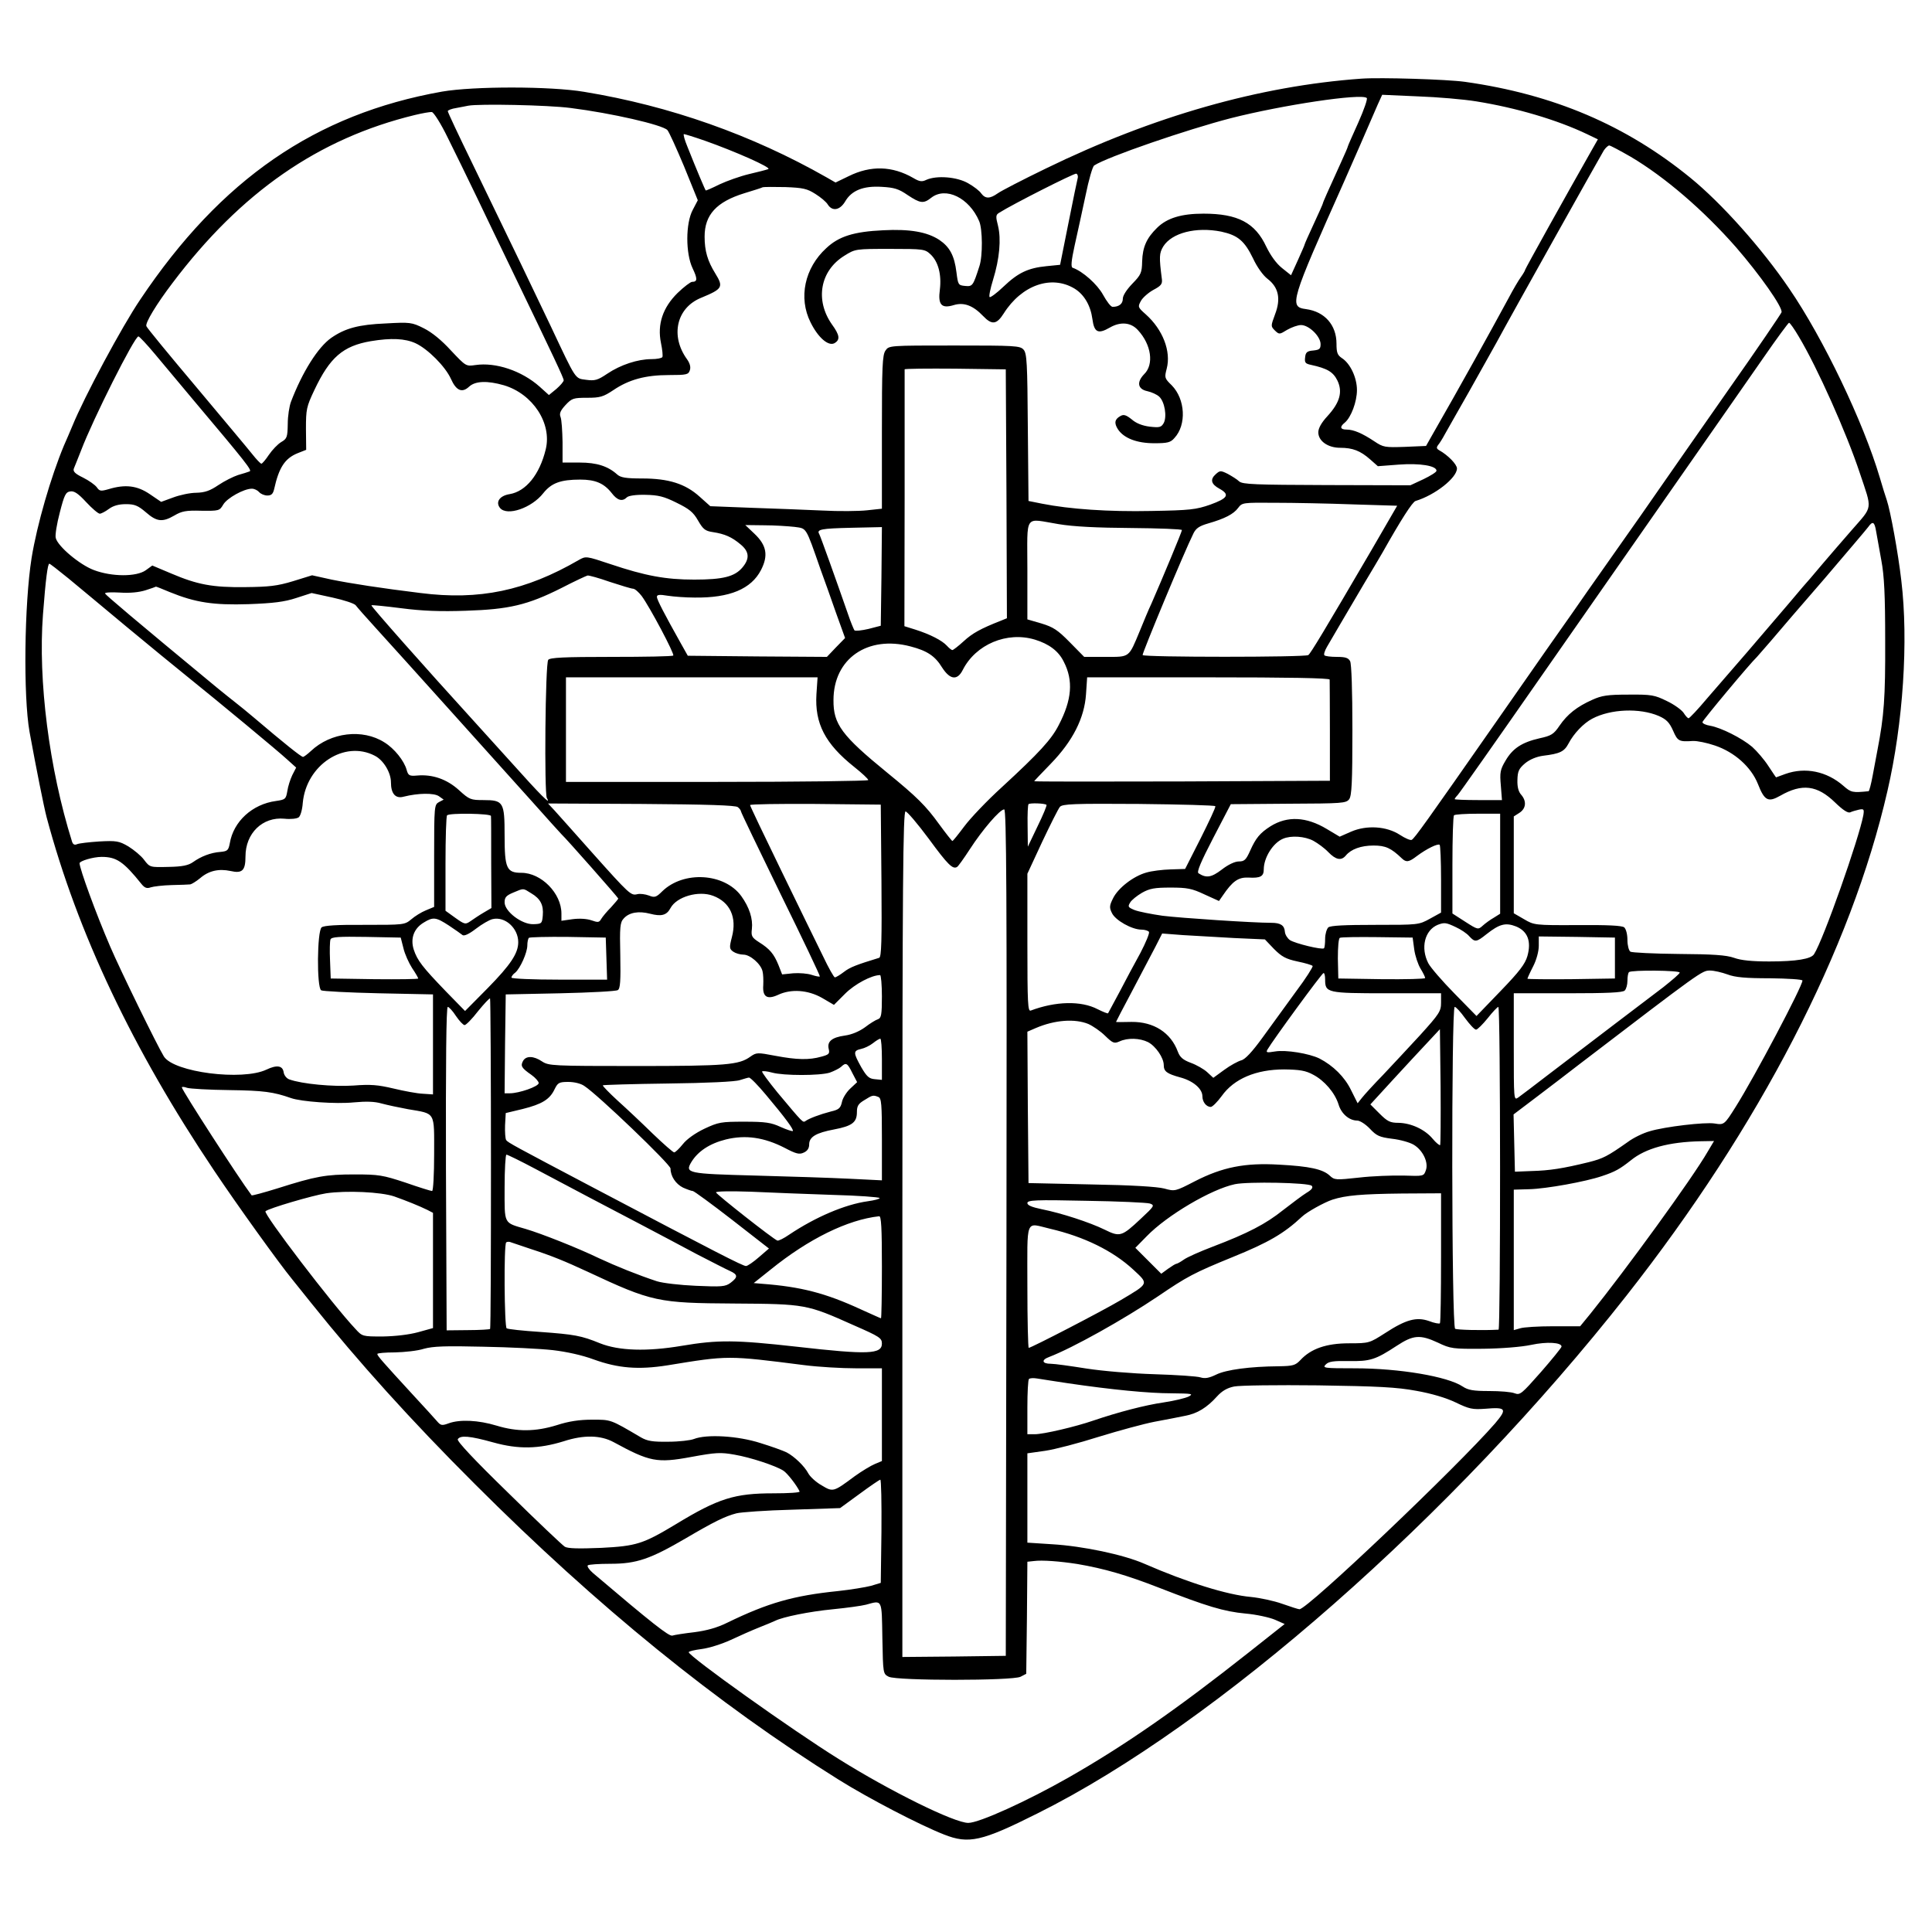 <?xml version="1.0" standalone="no"?>
<!DOCTYPE svg PUBLIC "-//W3C//DTD SVG 20010904//EN"
 "http://www.w3.org/TR/2001/REC-SVG-20010904/DTD/svg10.dtd">
<svg version="1.0" xmlns="http://www.w3.org/2000/svg"
 width="850pt" height="850pt" viewBox="0 0 850 850"
 preserveAspectRatio="xMidYMid meet">
<g transform="translate(0,850) scale(0.1,-0.1)"
fill="#000000" stroke="none">
<path d="M5990 8154 c-448 -32 -916 -165 -1390 -396 -101 -49 -196 -98 -211
-109 -34 -24 -54 -24 -72 0 -7 11 -33 31 -58 45 -49 28 -137 35 -183 15 -20
-10 -31 -8 -58 8 -92 53 -187 56 -284 8 l-58 -28 -40 23 c-327 186 -688 314
-1066 376 -148 25 -486 25 -625 1 -557 -99 -973 -385 -1328 -915 -80 -118
-246 -427 -299 -557 -9 -22 -26 -61 -37 -86 -57 -137 -118 -346 -142 -494 -32
-201 -37 -607 -9 -765 30 -164 63 -329 75 -375 136 -509 378 -1020 737 -1555
101 -151 285 -407 344 -479 7 -9 45 -56 85 -106 205 -256 439 -516 719 -795
538 -538 1064 -965 1600 -1300 131 -82 356 -199 463 -241 109 -43 165 -31 412
93 787 392 1828 1308 2591 2278 585 744 988 1522 1148 2220 69 298 93 661 61
926 -14 122 -48 307 -64 354 -5 14 -19 59 -31 100 -72 243 -248 611 -398 830
-120 177 -298 376 -434 487 -284 232 -603 368 -993 423 -79 11 -371 20 -455
14z m-14 -193 c-25 -55 -46 -103 -46 -105 0 -3 -13 -33 -29 -68 -58 -127 -81
-179 -81 -183 0 -2 -18 -43 -40 -90 -22 -47 -40 -88 -40 -90 0 -3 -14 -34 -30
-70 l-30 -66 -40 32 c-25 20 -50 55 -69 94 -49 105 -125 145 -276 145 -97 0
-160 -19 -204 -62 -46 -45 -64 -84 -66 -148 -1 -50 -5 -59 -43 -98 -25 -26
-42 -52 -42 -66 0 -23 -17 -36 -45 -36 -8 0 -26 24 -42 53 -25 46 -90 104
-134 119 -8 3 -6 30 9 98 12 52 33 151 48 220 14 69 31 128 38 132 58 38 408
158 601 208 228 58 573 110 598 89 5 -3 -12 -52 -37 -108z m519 93 c175 -28
355 -81 487 -144 l48 -23 -29 -51 c-112 -197 -291 -519 -291 -523 0 -3 -8 -17
-18 -31 -11 -15 -35 -56 -54 -92 -84 -155 -210 -383 -342 -613 l-22 -39 -93
-4 c-88 -3 -95 -2 -134 24 -54 36 -92 52 -122 52 -29 0 -32 12 -8 31 27 23 53
91 53 143 0 54 -29 117 -67 141 -19 13 -23 24 -23 63 0 82 -52 141 -134 152
-76 10 -69 31 167 560 21 47 116 264 148 339 l20 44 157 -7 c86 -3 202 -13
257 -22z m-3985 -29 c182 -23 403 -74 426 -97 7 -7 40 -80 74 -161 l60 -148
-22 -42 c-32 -59 -32 -192 -1 -257 22 -46 22 -60 -2 -60 -7 0 -36 -22 -64 -49
-65 -64 -90 -138 -73 -220 6 -29 9 -58 6 -62 -3 -5 -24 -9 -48 -9 -60 0 -136
-25 -194 -64 -43 -29 -55 -32 -93 -27 -50 7 -42 -6 -156 236 -67 141 -173 362
-344 714 -60 123 -109 227 -109 232 0 4 17 11 38 14 20 4 44 8 52 10 46 9 351
3 450 -10z m-540 -131 c30 -60 87 -177 127 -260 39 -82 107 -223 151 -314 189
-392 232 -483 232 -493 0 -6 -15 -23 -32 -38 l-33 -27 -41 37 c-79 70 -193
108 -282 95 -42 -6 -42 -6 -108 64 -42 46 -84 80 -120 98 -52 26 -60 27 -167
21 -119 -5 -178 -21 -239 -63 -59 -41 -128 -151 -178 -282 -7 -19 -14 -62 -14
-97 -1 -58 -3 -65 -29 -80 -15 -9 -39 -34 -54 -56 -14 -21 -29 -39 -33 -39 -4
0 -22 19 -41 43 -18 23 -130 156 -247 296 -118 140 -216 259 -218 266 -6 14
45 98 115 190 301 399 642 636 1066 739 33 8 67 14 75 13 8 -1 40 -51 70 -113z
m1131 -13 c133 -47 296 -119 279 -125 -8 -3 -46 -13 -85 -22 -38 -9 -97 -30
-129 -45 -32 -16 -60 -28 -61 -27 -3 3 -42 95 -80 191 -13 31 -20 57 -16 57 4
0 46 -13 92 -29z m4074 -71 c150 -89 319 -234 463 -398 104 -120 206 -264 200
-286 -2 -6 -106 -160 -233 -340 -126 -181 -264 -377 -305 -437 -41 -60 -120
-172 -175 -250 -55 -78 -118 -168 -140 -199 -22 -32 -54 -78 -71 -102 -17 -23
-163 -232 -324 -463 -321 -460 -365 -521 -379 -530 -6 -3 -29 7 -52 22 -58 38
-146 44 -215 14 l-50 -22 -57 34 c-90 54 -173 58 -247 12 -47 -30 -65 -52 -90
-108 -18 -40 -25 -47 -50 -47 -17 0 -47 -14 -75 -36 -46 -35 -68 -38 -102 -16
-9 5 10 50 65 156 l77 148 253 2 c239 1 254 2 268 20 11 16 14 74 14 304 0
176 -4 291 -10 303 -8 15 -21 19 -59 19 -26 0 -51 3 -54 7 -4 3 1 20 11 37 10
17 37 63 59 101 23 39 69 117 103 175 35 58 72 121 83 140 80 142 131 222 145
226 86 26 182 102 182 143 0 18 -40 59 -78 80 -12 7 -13 12 -5 23 6 7 20 29
30 48 11 19 58 103 105 185 47 83 101 181 122 218 70 130 458 822 472 845 8
12 19 22 24 22 5 0 48 -23 95 -50z m-2433 -91 c-2 -8 -21 -97 -41 -199 l-37
-185 -60 -6 c-81 -8 -125 -29 -189 -90 -30 -29 -58 -49 -61 -46 -4 3 3 37 15
76 29 94 36 179 22 237 -11 42 -10 49 5 58 60 38 331 175 339 172 6 -2 8 -10
7 -17z m-1155 -72 c24 -15 49 -36 55 -47 20 -31 53 -25 76 13 28 49 80 70 161
65 55 -3 75 -9 114 -36 56 -37 70 -39 104 -12 64 50 167 0 211 -103 15 -35 16
-153 1 -198 -28 -87 -30 -90 -63 -87 -30 3 -31 5 -38 60 -9 74 -30 112 -76
143 -54 35 -130 48 -246 42 -130 -6 -196 -27 -251 -79 -95 -87 -123 -218 -69
-326 33 -67 78 -106 105 -92 26 15 24 35 -11 83 -75 107 -52 236 55 302 48 30
49 30 201 30 148 0 153 -1 178 -24 34 -32 49 -89 41 -155 -9 -67 7 -85 62 -68
44 13 84 -2 128 -48 39 -41 60 -38 91 11 79 125 210 171 312 109 42 -26 70
-74 78 -133 8 -60 25 -68 77 -38 47 27 93 23 124 -12 58 -63 71 -150 27 -193
-34 -35 -29 -66 14 -75 18 -4 41 -14 52 -24 24 -22 35 -87 20 -116 -11 -19
-18 -21 -62 -16 -32 4 -60 15 -79 32 -24 19 -35 23 -49 15 -26 -14 -29 -31
-12 -58 26 -40 84 -62 160 -62 58 0 72 3 89 23 54 58 48 171 -12 232 -32 31
-32 34 -22 73 20 76 -17 172 -92 239 -35 31 -36 33 -21 60 8 14 33 36 55 48
32 17 39 25 37 45 -13 101 -12 116 6 146 38 60 144 87 255 65 73 -16 102 -40
140 -118 17 -37 44 -75 64 -90 48 -37 59 -87 33 -155 -19 -52 -20 -53 -1 -72
19 -18 20 -18 54 3 19 11 47 21 61 21 35 0 86 -50 86 -84 0 -21 -5 -25 -32
-28 -27 -2 -34 -8 -36 -30 -3 -23 1 -28 25 -33 73 -16 98 -31 117 -69 24 -50
11 -97 -44 -157 -26 -28 -40 -53 -40 -71 0 -38 42 -68 96 -68 55 0 89 -13 132
-51 l34 -30 92 7 c93 7 166 -5 166 -27 0 -6 -26 -22 -57 -37 l-58 -27 -368 1
c-314 1 -370 3 -385 16 -9 9 -32 23 -50 33 -32 16 -35 15 -53 -1 -26 -23 -21
-44 16 -64 47 -26 37 -42 -40 -70 -63 -22 -89 -25 -260 -28 -187 -4 -359 8
-480 32 l-60 12 -3 324 c-2 284 -4 326 -19 342 -15 17 -39 18 -304 18 -286 0
-288 0 -303 -22 -14 -19 -16 -71 -16 -359 l0 -337 -65 -7 c-36 -4 -125 -5
-198 -1 -72 3 -213 9 -312 12 l-180 7 -47 42 c-63 57 -137 80 -253 80 -71 0
-94 4 -109 17 -41 37 -90 53 -166 53 l-75 0 0 90 c-1 50 -4 99 -9 111 -6 15 0
28 22 52 28 30 35 32 95 32 57 0 71 4 116 34 68 46 141 66 244 66 78 0 86 2
92 21 5 14 0 31 -12 48 -75 103 -47 227 62 271 94 39 99 47 62 107 -34 55 -47
99 -47 162 0 96 52 153 175 191 39 12 75 23 80 26 6 2 51 2 100 1 78 -3 96 -7
132 -30z m4327 -628 c82 -137 210 -424 268 -599 56 -167 59 -144 -35 -252 -45
-51 -102 -118 -127 -147 -25 -30 -50 -59 -55 -65 -6 -6 -49 -56 -95 -111 -47
-55 -130 -152 -184 -215 -55 -63 -133 -154 -175 -202 -41 -49 -78 -88 -82 -88
-4 0 -14 11 -22 24 -9 13 -42 37 -74 52 -53 26 -67 29 -168 28 -93 0 -118 -4
-160 -23 -67 -30 -109 -63 -144 -114 -25 -37 -36 -44 -87 -55 -79 -18 -119
-45 -150 -98 -24 -40 -26 -53 -21 -110 l5 -64 -104 0 c-57 0 -104 2 -104 4 0
3 6 11 13 18 7 7 173 243 368 523 196 281 472 677 614 880 142 204 306 438
364 522 58 84 109 153 112 153 4 0 23 -27 43 -61z m-7233 -76 c36 -43 112
-134 169 -202 236 -280 260 -311 248 -315 -7 -3 -30 -10 -51 -16 -21 -7 -59
-26 -86 -44 -37 -25 -59 -33 -98 -34 -27 0 -73 -10 -102 -21 l-52 -19 -50 34
c-56 38 -108 44 -181 22 -35 -10 -40 -9 -52 8 -8 11 -35 30 -61 43 -35 17 -45
27 -40 40 4 9 18 45 32 80 52 137 235 501 252 501 4 0 37 -35 72 -77z m1147
47 c54 -25 131 -102 156 -157 23 -52 49 -63 80 -34 27 25 80 27 153 6 127 -38
212 -167 184 -282 -27 -111 -87 -185 -159 -197 -44 -7 -63 -35 -42 -61 31 -37
139 0 190 65 36 45 76 60 163 60 66 0 104 -16 138 -59 25 -33 47 -39 67 -19 7
7 39 12 81 11 57 -1 82 -7 138 -35 55 -27 73 -41 94 -78 22 -38 31 -46 65 -51
53 -8 84 -22 122 -54 39 -32 41 -63 8 -102 -34 -40 -85 -53 -212 -53 -126 0
-216 17 -368 68 -108 36 -108 36 -140 18 -233 -135 -437 -178 -696 -145 -172
21 -307 42 -391 59 l-86 19 -84 -26 c-69 -21 -106 -25 -209 -26 -145 -2 -212
11 -327 60 l-83 35 -29 -21 c-41 -29 -149 -29 -228 1 -62 23 -160 105 -168
142 -3 12 5 62 18 111 20 78 26 90 46 93 17 3 35 -9 70 -47 26 -28 53 -51 60
-51 6 0 24 9 40 21 19 14 43 21 75 21 38 0 53 -6 88 -36 48 -42 73 -44 125
-14 32 19 51 23 118 21 79 -1 81 0 97 27 17 29 91 70 126 70 11 0 25 -7 32
-15 7 -8 23 -15 36 -15 18 0 25 7 30 28 21 95 47 135 103 158 l38 15 -1 92 c0
86 2 97 37 171 68 144 126 194 248 215 90 15 151 12 197 -9z m2600 -663 l2
-547 -27 -11 c-89 -35 -125 -55 -163 -90 -23 -21 -46 -39 -50 -39 -4 0 -15 9
-24 19 -21 23 -73 50 -139 71 l-48 15 1 563 c0 309 0 564 0 567 0 3 100 4 223
3 l222 -3 3 -548z m1523 -46 l196 -6 -113 -195 c-210 -359 -268 -455 -278
-462 -14 -10 -724 -10 -729 0 -3 6 183 454 224 536 11 22 26 32 64 43 73 21
112 41 132 68 18 24 20 24 163 23 80 0 233 -3 341 -7z m-1293 -87 c65 -11 170
-16 319 -17 123 -1 223 -5 223 -9 0 -7 -85 -211 -134 -323 -13 -27 -35 -81
-51 -120 -50 -120 -43 -115 -151 -115 l-94 0 -63 64 c-54 55 -73 67 -125 83
l-62 18 0 218 c0 252 -17 226 138 201z m3596 -31 c4 -21 14 -78 23 -128 13
-69 17 -153 17 -355 1 -250 -5 -330 -34 -480 -5 -25 -14 -75 -21 -112 -7 -38
-15 -68 -18 -69 -70 -7 -77 -6 -110 23 -74 65 -169 84 -256 53 -22 -8 -41 -15
-41 -15 -1 0 -16 23 -34 50 -18 28 -50 65 -71 84 -46 39 -138 85 -185 93 -19
3 -34 10 -34 16 0 7 210 259 240 287 3 3 30 34 61 70 30 36 136 159 235 273
98 115 185 217 193 228 20 28 28 24 35 -18z m-4759 19 c55 -8 48 5 115 -187
16 -44 47 -130 68 -191 l40 -111 -40 -41 -40 -42 -306 2 -306 3 -32 57 c-70
125 -104 190 -104 202 0 10 12 11 48 5 26 -4 79 -8 118 -8 155 -2 249 38 292
121 33 64 25 109 -29 160 l-40 38 83 -1 c46 0 105 -4 133 -7z m383 -218 l-3
-217 -54 -14 c-30 -7 -58 -10 -62 -6 -3 5 -16 35 -27 68 -55 158 -123 348
-128 356 -12 20 10 24 140 27 l136 3 -2 -217z m-3579 -7 c42 -35 157 -130 256
-213 99 -82 217 -179 262 -215 149 -120 406 -333 446 -370 l40 -36 -17 -33
c-9 -19 -19 -50 -22 -71 -6 -35 -9 -37 -50 -43 -104 -14 -187 -90 -203 -186
-6 -31 -10 -35 -41 -38 -43 -3 -86 -20 -121 -45 -20 -14 -46 -20 -108 -21 -81
-2 -82 -2 -107 31 -13 18 -45 44 -69 59 -41 24 -53 26 -128 22 -45 -3 -89 -8
-98 -12 -11 -5 -18 -1 -22 11 -101 322 -150 710 -128 999 12 158 21 224 28
224 3 0 39 -28 82 -63z m2384 -17 c49 -16 95 -30 102 -30 8 0 25 -15 38 -32
35 -47 146 -256 139 -262 -3 -4 -126 -6 -272 -6 -208 0 -270 -3 -278 -13 -13
-15 -18 -588 -6 -608 22 -37 -29 14 -156 156 -80 88 -161 178 -181 200 -184
202 -439 489 -435 492 2 2 61 -4 132 -13 92 -12 172 -15 284 -11 189 6 271 25
420 100 58 30 110 54 115 55 6 1 50 -11 98 -28z m-1936 -45 c113 -46 192 -58
347 -53 109 4 157 10 209 27 l68 22 92 -20 c50 -11 96 -26 102 -34 5 -7 46
-54 91 -103 104 -114 510 -566 679 -754 71 -80 132 -147 135 -150 19 -17 250
-279 250 -283 0 -3 -15 -20 -32 -39 -18 -18 -37 -41 -43 -51 -9 -16 -14 -16
-43 -6 -20 7 -53 9 -83 5 l-49 -7 0 32 c0 89 -89 179 -176 179 -65 0 -74 19
-74 164 0 147 -5 156 -93 156 -56 0 -62 2 -108 44 -53 48 -116 70 -184 64 -34
-3 -39 0 -46 25 -11 40 -54 94 -98 121 -96 61 -236 44 -323 -38 -15 -14 -31
-26 -35 -26 -8 0 -82 59 -216 173 -27 23 -64 53 -82 67 -18 14 -54 43 -81 65
-363 300 -489 407 -492 414 -1 5 28 6 65 4 44 -3 84 1 113 10 25 8 45 15 46
16 0 1 28 -10 61 -24z m3806 -209 c62 -19 104 -50 127 -97 43 -83 36 -168 -22
-279 -32 -63 -85 -121 -250 -273 -65 -59 -139 -137 -165 -172 -27 -36 -50 -65
-53 -65 -3 1 -29 34 -59 75 -57 79 -97 119 -227 225 -201 164 -238 214 -237
320 0 182 150 286 339 236 73 -19 108 -42 139 -93 35 -54 67 -58 91 -10 57
112 194 170 317 133z m-961 -240 c-8 -129 38 -218 166 -320 34 -27 62 -53 62
-58 0 -4 -299 -8 -665 -8 l-665 0 0 230 0 230 553 0 554 0 -5 -74z m2258 64
c0 -5 1 -108 1 -227 l0 -218 -651 -3 c-357 -1 -650 -1 -650 1 0 1 33 36 73 77
97 100 148 201 155 306 l5 74 533 0 c349 0 534 -3 534 -10z m1448 -160 c34
-15 47 -29 63 -65 20 -46 26 -49 87 -45 18 1 62 -8 97 -20 86 -29 159 -94 189
-169 29 -74 45 -82 98 -52 96 55 163 47 242 -30 34 -33 56 -47 66 -43 8 4 26
9 39 12 21 4 23 2 19 -24 -19 -103 -176 -549 -217 -612 -13 -21 -77 -32 -197
-32 -77 0 -125 5 -155 16 -34 12 -92 16 -244 17 -110 1 -206 6 -212 10 -7 5
-13 28 -13 51 0 26 -6 48 -14 56 -11 8 -71 11 -206 10 -188 -1 -191 0 -235 26
l-45 26 0 213 0 213 25 16 c29 19 32 51 8 79 -12 13 -18 34 -17 65 1 39 6 50
34 74 21 17 50 29 79 33 74 9 93 18 112 54 23 44 66 89 104 109 81 43 209 48
293 12z m-5649 -175 c38 -19 71 -74 71 -117 0 -50 20 -73 56 -63 64 16 133 17
155 2 l21 -15 -21 -11 c-20 -11 -21 -18 -21 -236 l0 -225 -36 -15 c-20 -8 -49
-26 -65 -40 -29 -24 -33 -24 -205 -24 -123 1 -179 -3 -189 -11 -20 -17 -22
-264 -2 -277 6 -4 120 -10 252 -13 l240 -5 0 -220 0 -220 -45 3 c-25 1 -83 12
-129 23 -68 16 -100 19 -176 13 -89 -6 -227 7 -282 27 -12 4 -23 18 -25 31 -4
30 -30 34 -76 12 -106 -50 -407 -12 -451 58 -28 45 -192 380 -236 483 -63 146
-134 341 -135 367 0 10 60 28 97 28 65 0 96 -20 176 -120 14 -17 24 -20 40
-14 12 4 54 9 92 10 39 1 75 2 82 3 6 1 26 13 43 27 38 33 82 43 134 32 52
-12 66 2 66 64 0 102 75 175 171 166 28 -3 55 0 63 6 8 6 16 34 18 63 15 167
183 278 317 208z m1597 -226 c8 -6 14 -15 14 -19 0 -4 79 -168 175 -365 97
-197 174 -359 172 -361 -2 -2 -18 1 -36 7 -18 6 -54 9 -81 7 l-49 -5 -16 41
c-20 49 -38 71 -86 101 -31 20 -35 27 -31 58 5 45 -11 95 -47 145 -74 101
-253 112 -347 21 -27 -27 -34 -29 -59 -19 -16 6 -39 9 -51 6 -28 -7 -34 -2
-200 184 -76 85 -150 169 -165 185 l-28 30 411 -2 c289 -2 415 -6 424 -14z
m632 -324 c2 -263 0 -336 -10 -339 -98 -30 -128 -41 -155 -62 -17 -13 -35 -24
-40 -24 -4 0 -28 42 -52 93 -25 50 -107 219 -183 375 -76 156 -138 286 -138
290 0 4 129 6 287 5 l288 -3 3 -335z m726 334 c3 -2 -15 -45 -39 -94 l-43 -90
-1 91 c-1 50 1 93 4 96 6 6 72 4 79 -3z m743 -6 c2 -5 -28 -68 -65 -142 l-68
-134 -64 -2 c-36 -1 -84 -7 -107 -14 -57 -16 -124 -68 -146 -113 -16 -32 -17
-41 -5 -65 15 -32 88 -73 130 -73 15 0 30 -5 33 -10 3 -6 -14 -47 -38 -93 -25
-45 -66 -122 -92 -172 -26 -49 -49 -91 -50 -93 -2 -2 -22 6 -46 18 -73 38
-185 35 -294 -6 -13 -5 -15 29 -15 298 l0 304 65 140 c36 76 71 146 78 154 11
13 60 15 347 13 184 -2 336 -6 337 -10z m-919 -1875 l-3 -1863 -228 -3 -227
-2 0 1860 c0 1555 3 1860 14 1860 7 0 53 -54 102 -120 85 -116 106 -136 125
-124 5 3 30 38 56 78 55 85 132 175 151 175 10 1 12 -374 10 -1861z m-2268
1832 c1 -5 1 -99 1 -207 l1 -198 -34 -20 c-19 -11 -44 -28 -57 -37 -23 -16
-26 -16 -68 14 l-43 31 0 207 c0 114 3 210 7 213 11 11 193 8 193 -3z m4440
-210 l0 -220 -27 -17 c-16 -9 -38 -25 -49 -35 -21 -19 -22 -19 -78 17 l-56 36
0 213 c0 117 3 216 7 219 3 4 51 7 105 7 l98 0 0 -220z m-822 101 c20 -11 50
-33 66 -50 33 -34 57 -39 77 -15 23 28 67 44 122 44 53 0 77 -11 125 -57 19
-18 31 -16 66 11 43 32 92 56 100 49 3 -4 6 -72 6 -152 l0 -146 -49 -27 c-49
-27 -51 -27 -241 -27 -135 0 -195 -3 -206 -11 -7 -7 -14 -29 -14 -50 0 -20 -2
-39 -5 -42 -8 -8 -127 21 -150 36 -11 8 -21 24 -22 36 -2 29 -19 40 -60 40
-81 0 -397 21 -478 31 -49 7 -105 18 -123 25 -29 12 -31 15 -20 33 6 11 30 30
52 43 34 19 55 23 126 23 73 0 94 -4 149 -30 l64 -29 16 23 c44 65 69 82 114
80 52 -3 67 5 67 36 0 52 41 117 85 135 35 15 95 11 133 -9z m-3441 -231 c41
-24 55 -52 51 -98 -3 -35 -5 -37 -41 -38 -51 -2 -127 56 -127 96 0 22 7 30 38
43 48 20 42 20 79 -3z m800 -11 c75 -28 106 -95 83 -182 -12 -46 -11 -52 6
-64 10 -7 30 -13 45 -13 29 0 77 -41 84 -74 3 -12 4 -38 3 -60 -4 -52 17 -65
65 -43 57 27 131 22 193 -13 l53 -31 49 49 c43 43 117 82 154 82 4 0 8 -42 8
-94 0 -80 -3 -95 -17 -100 -10 -3 -36 -19 -58 -36 -25 -18 -58 -32 -88 -36
-57 -8 -79 -26 -71 -59 5 -21 1 -25 -33 -34 -53 -15 -107 -14 -202 4 -79 15
-83 15 -110 -4 -50 -36 -105 -41 -501 -41 -368 0 -386 1 -415 20 -37 25 -71
26 -84 2 -12 -22 -6 -31 37 -61 17 -12 32 -29 32 -36 0 -15 -86 -45 -127 -45
l-23 0 2 218 3 217 240 5 c132 3 246 9 253 14 11 6 13 41 11 152 -3 126 -1
146 15 163 24 27 66 34 116 21 50 -13 73 -7 90 25 27 50 123 78 187 54z
m-1162 -131 c27 -18 54 -37 60 -42 7 -5 28 4 59 28 26 20 59 39 72 42 55 14
114 -39 114 -101 0 -49 -33 -99 -134 -202 l-100 -101 -84 86 c-103 107 -126
136 -142 185 -15 49 1 92 44 118 42 26 54 24 111 -13z m4430 -7 c22 -10 49
-28 59 -40 25 -27 31 -27 76 9 57 45 84 52 130 34 51 -21 68 -65 50 -130 -10
-35 -35 -68 -118 -154 l-106 -110 -97 99 c-54 55 -105 114 -115 133 -35 68
-16 145 41 169 29 11 36 11 80 -10z m-975 -48 l135 -6 40 -42 c34 -34 52 -44
103 -55 34 -7 65 -16 67 -20 2 -4 -30 -55 -73 -112 -42 -58 -108 -149 -146
-201 -47 -65 -78 -98 -95 -102 -14 -4 -48 -22 -75 -42 l-48 -35 -27 25 c-14
13 -47 32 -72 41 -35 13 -48 25 -57 49 -31 84 -106 132 -204 131 -38 -1 -68
-1 -68 0 0 1 32 63 71 136 39 74 85 161 102 194 l30 59 91 -7 c50 -3 152 -9
226 -13z m-3655 -45 c6 -26 24 -65 38 -87 15 -22 27 -43 27 -46 0 -3 -87 -4
-192 -3 l-193 3 -3 79 c-2 44 -1 85 2 93 5 11 36 13 157 11 l152 -3 12 -47z
m893 -45 l3 -93 -211 0 c-115 0 -210 4 -210 9 0 5 7 15 17 22 22 19 53 88 53
120 0 14 3 29 7 33 4 3 81 5 172 4 l166 -3 3 -92z m3554 40 c4 -29 17 -67 28
-85 11 -18 20 -36 20 -41 0 -4 -86 -6 -191 -5 l-191 3 -2 88 c0 50 3 89 9 91
6 3 80 4 165 3 l155 -2 7 -52z m883 -38 l0 -90 -192 -3 c-106 -1 -193 0 -193
2 0 2 11 27 25 54 15 29 25 67 25 91 l0 41 168 -2 167 -3 0 -90z m285 -64 c0
-5 -33 -33 -72 -64 -77 -58 -317 -241 -506 -385 -62 -48 -122 -93 -133 -101
-19 -13 -19 -9 -19 223 l0 236 238 0 c172 0 241 3 250 12 7 7 12 26 12 43 0
18 3 35 7 38 10 10 223 8 223 -2z m210 -8 c34 -13 80 -17 188 -17 78 -1 142
-5 142 -10 0 -25 -209 -421 -294 -556 -49 -78 -51 -80 -92 -73 -42 7 -220 -14
-286 -34 -29 -8 -72 -29 -96 -47 -91 -64 -109 -73 -172 -89 -114 -28 -173 -37
-250 -39 l-75 -3 -3 126 -3 126 103 78 c57 43 139 106 183 140 539 412 543
415 578 415 18 0 52 -8 77 -17z m-1770 -22 c0 -59 7 -61 271 -61 l239 0 0 -41
c0 -38 -7 -49 -92 -143 -51 -55 -125 -135 -164 -176 -40 -41 -81 -86 -92 -100
l-19 -24 -29 58 c-28 58 -79 108 -139 139 -45 22 -147 39 -195 31 -37 -6 -41
-5 -34 8 23 40 240 337 247 337 4 1 7 -12 7 -28z m-3670 -811 c0 -397 -1 -725
-4 -727 -2 -2 -46 -5 -98 -5 l-93 -1 -3 712 c-1 465 1 711 8 711 5 0 22 -18
36 -40 15 -22 32 -40 38 -40 6 0 33 27 59 61 27 33 51 59 53 56 2 -2 4 -329 4
-727z m4286 640 c20 -27 41 -50 48 -50 6 0 29 23 51 50 22 28 43 50 47 50 10
0 10 -1420 1 -1420 -74 -4 -183 -1 -191 4 -16 9 -17 1416 -2 1416 6 0 26 -22
46 -50z m-1658 -25 c20 -9 54 -32 74 -52 34 -33 40 -35 63 -25 36 17 90 15
126 -3 34 -18 69 -69 69 -101 0 -28 14 -38 72 -54 57 -15 98 -50 98 -83 0 -25
17 -47 37 -47 7 0 29 22 48 48 54 76 151 117 275 117 68 -1 94 -5 127 -23 50
-26 96 -80 112 -131 12 -41 47 -71 82 -71 12 0 37 -16 56 -36 29 -31 42 -37
97 -44 36 -4 78 -16 95 -26 41 -24 67 -79 54 -113 -9 -26 -10 -26 -98 -23 -50
1 -138 -2 -197 -9 -101 -11 -107 -11 -128 9 -30 28 -89 41 -222 48 -151 9
-250 -11 -371 -73 -87 -45 -88 -45 -135 -32 -31 8 -143 15 -322 18 l-275 6 -3
333 -2 333 37 16 c84 36 172 42 231 18z m1548 -533 c-3 -2 -18 10 -33 28 -34
41 -95 69 -150 70 -37 0 -49 6 -84 41 l-40 40 98 107 c54 59 123 133 153 165
l55 59 3 -253 c1 -138 0 -254 -2 -257z m-2456 377 l0 -90 -31 3 c-26 2 -36 12
-60 53 -35 63 -36 72 -1 80 15 3 38 14 52 25 14 11 28 20 33 20 4 0 7 -41 7
-91z m-130 -60 l21 -40 -31 -29 c-16 -15 -33 -42 -36 -59 -6 -26 -13 -33 -48
-41 -50 -13 -97 -31 -112 -42 -12 -8 -10 -10 -123 125 -40 49 -71 91 -68 93 3
3 22 1 44 -5 50 -14 211 -14 254 0 19 7 41 18 49 25 22 21 28 18 50 -27z
m-380 -96 c85 -101 123 -153 118 -159 -3 -2 -27 6 -54 18 -41 19 -66 23 -159
23 -103 0 -114 -2 -176 -31 -40 -19 -78 -46 -95 -68 -16 -20 -33 -36 -38 -36
-5 0 -47 37 -95 83 -47 46 -116 111 -154 145 -37 34 -66 64 -65 67 2 2 131 6
288 8 168 2 297 8 315 15 17 5 35 11 40 11 6 1 40 -34 75 -76z m-799 39 c59
-38 379 -345 379 -363 0 -34 23 -68 55 -84 18 -8 38 -15 43 -15 5 0 83 -57
172 -126 l163 -127 -44 -38 c-24 -21 -50 -39 -57 -39 -14 0 -129 59 -672 345
-349 184 -375 198 -383 209 -4 6 -6 35 -5 65 l3 54 75 18 c84 21 119 42 140
87 14 28 19 32 60 32 26 0 56 -7 71 -18z m-1561 -18 c150 -2 193 -8 270 -35
45 -16 198 -27 277 -19 54 5 91 4 122 -5 26 -7 78 -18 116 -25 123 -21 115 -8
115 -197 0 -90 -4 -163 -9 -163 -5 0 -57 16 -117 37 -100 33 -118 36 -224 36
-127 0 -171 -8 -338 -61 -61 -19 -113 -33 -115 -31 -57 76 -307 463 -307 475
0 3 10 3 23 -2 12 -4 96 -9 187 -10z m2854 -30 c14 -5 16 -31 16 -186 l0 -181
-142 7 c-79 4 -265 10 -415 14 -298 8 -311 10 -281 60 29 47 80 81 152 99 87
21 168 9 258 -37 51 -27 65 -30 84 -21 16 7 24 19 24 36 0 33 30 51 110 66 79
15 100 31 100 76 0 27 6 37 33 53 35 22 38 23 61 14z m3649 -241 c-68 -118
-359 -518 -516 -713 l-45 -55 -119 0 c-65 0 -130 -4 -145 -9 l-28 -8 0 309 0
309 69 2 c74 2 247 33 320 58 57 19 78 31 126 69 65 53 167 81 308 84 l58 1
-28 -47z m-5157 -76 c179 -95 315 -167 459 -242 72 -38 184 -97 249 -132 66
-34 132 -68 148 -75 35 -16 35 -27 2 -52 -23 -17 -39 -18 -153 -13 -69 3 -146
12 -171 20 -82 27 -179 66 -254 101 -93 45 -255 109 -323 129 -99 29 -93 18
-93 182 0 80 4 145 8 145 5 0 62 -28 128 -63z m3415 -74 c7 -7 1 -17 -23 -31
-18 -11 -64 -46 -103 -76 -76 -61 -155 -102 -310 -161 -55 -21 -112 -46 -127
-57 -14 -10 -29 -18 -32 -18 -4 0 -20 -10 -37 -22 l-30 -22 -57 57 -57 57 50
51 c89 92 284 207 388 229 57 12 324 7 338 -7z m-4036 -47 c56 -20 108 -41
145 -59 l25 -13 0 -253 0 -254 -65 -18 c-40 -11 -100 -18 -156 -19 -89 0 -90
0 -120 33 -101 107 -407 508 -396 518 14 13 209 70 267 79 89 13 242 6 300
-14z m1928 7 c114 -3 207 -10 207 -14 0 -4 -23 -10 -52 -14 -101 -14 -231 -70
-346 -147 -23 -16 -47 -28 -52 -26 -19 7 -269 204 -270 212 0 5 64 6 153 3 83
-4 245 -10 360 -14z m2677 -276 c0 -156 -2 -286 -5 -289 -3 -3 -25 1 -48 10
-55 19 -101 7 -193 -53 -69 -44 -70 -45 -159 -45 -100 0 -168 -24 -214 -74
-22 -23 -32 -26 -95 -27 -126 -1 -232 -15 -276 -37 -31 -15 -49 -18 -68 -12
-15 5 -106 11 -202 14 -99 3 -229 14 -300 25 -69 11 -140 21 -157 21 -39 0
-43 17 -7 30 104 40 326 164 479 267 128 87 158 103 327 172 158 64 227 104
306 178 22 21 98 63 134 75 59 19 129 25 306 27 l172 1 0 -283z m-1281 238
c22 -8 20 -11 -40 -67 -84 -79 -92 -81 -159 -48 -65 32 -191 73 -277 90 -43 9
-63 17 -63 27 0 13 35 15 258 10 141 -2 268 -8 281 -12z m-1179 -280 c0 -124
-2 -225 -4 -225 -2 0 -41 18 -88 39 -156 72 -264 100 -437 113 l-35 3 74 59
c168 136 340 220 478 235 9 1 12 -50 12 -224z m740 169 c150 -35 276 -97 365
-179 70 -65 72 -60 -56 -136 -81 -48 -392 -209 -403 -209 -3 0 -6 122 -6 270
0 308 -11 280 100 254z m-2285 -89 c90 -29 151 -54 250 -100 284 -133 310
-138 645 -140 315 -2 319 -3 527 -96 112 -49 123 -56 123 -80 0 -47 -59 -50
-375 -14 -269 30 -345 31 -505 4 -154 -26 -277 -22 -360 11 -83 34 -113 39
-263 50 -76 5 -143 12 -148 16 -10 6 -13 367 -2 378 4 3 14 4 22 0 9 -3 48
-16 86 -29z m3991 -412 c56 -27 66 -28 199 -27 82 1 169 8 211 17 70 15 136
11 134 -8 -1 -5 -42 -56 -91 -112 -84 -95 -91 -102 -115 -93 -14 6 -64 10
-112 10 -70 0 -93 4 -117 20 -66 44 -278 80 -475 80 -135 0 -143 1 -127 17 13
13 33 16 101 15 94 -2 118 6 211 67 73 48 103 50 181 14z m-3894 -33 c60 -7
129 -22 180 -41 108 -39 197 -46 324 -26 269 44 264 44 602 1 62 -8 165 -14
228 -14 l114 0 0 -204 0 -204 -31 -13 c-17 -7 -57 -31 -89 -54 -94 -70 -95
-70 -145 -40 -25 14 -51 38 -59 53 -17 32 -61 74 -95 92 -14 7 -66 26 -115 41
-99 32 -237 40 -293 18 -15 -6 -66 -12 -113 -12 -69 -1 -92 3 -120 19 -136 80
-131 78 -215 78 -56 0 -103 -7 -155 -24 -94 -29 -174 -30 -266 -2 -79 24 -161
28 -210 10 -30 -11 -35 -10 -52 10 -10 12 -57 63 -104 114 -136 148 -158 173
-158 181 0 4 35 7 78 7 42 1 100 7 127 16 40 11 94 13 260 9 116 -2 254 -9
307 -15z m2268 -146 c191 -28 354 -44 455 -44 89 -1 97 -2 75 -14 -14 -7 -63
-19 -110 -26 -83 -12 -201 -43 -310 -80 -78 -27 -219 -60 -257 -60 l-33 0 0
118 c0 65 3 122 7 125 4 4 20 5 37 2 17 -3 78 -12 136 -21z m1531 -33 c68 -12
131 -31 173 -51 60 -29 74 -32 130 -28 93 8 98 0 44 -64 -165 -190 -825 -818
-861 -818 -5 0 -39 11 -76 24 -36 13 -98 26 -137 30 -104 9 -281 64 -469 146
-91 40 -271 78 -407 86 l-108 7 0 196 0 197 78 11 c42 6 149 34 237 62 88 27
198 57 245 66 47 9 107 20 134 26 54 10 96 36 141 86 21 23 44 37 75 43 25 5
188 7 370 5 263 -4 345 -8 431 -24z m-4061 -227 c111 -31 200 -29 310 5 89 29
163 27 220 -4 158 -86 190 -93 341 -65 109 20 129 21 191 10 70 -12 179 -48
214 -70 17 -10 61 -67 72 -92 2 -5 -50 -8 -115 -8 -171 0 -242 -22 -428 -135
-146 -88 -175 -97 -330 -105 -100 -4 -146 -3 -160 5 -11 7 -123 113 -249 237
-148 144 -227 228 -222 236 11 18 52 15 156 -14z m1708 -391 l-3 -227 -43 -13
c-23 -6 -89 -17 -145 -23 -196 -20 -308 -52 -487 -139 -44 -22 -91 -35 -145
-42 -44 -5 -88 -12 -97 -15 -15 -4 -90 55 -350 276 -16 14 -26 29 -22 33 4 4
49 7 100 7 115 0 175 21 331 112 124 73 173 97 223 110 19 5 130 13 246 16
l210 7 85 62 c46 34 87 62 92 63 4 0 6 -102 5 -227z m862 -144 c117 -20 215
-48 361 -105 208 -81 283 -104 379 -113 47 -4 105 -17 129 -27 l43 -19 -158
-125 c-315 -249 -545 -409 -794 -551 -181 -103 -392 -199 -440 -199 -61 0
-343 139 -570 281 -209 130 -658 451 -660 470 0 4 26 10 57 14 32 4 89 22 128
40 38 18 95 43 125 55 30 12 62 25 70 29 33 17 151 41 255 51 61 6 126 15 145
20 73 20 69 27 72 -147 3 -157 3 -157 28 -170 36 -18 544 -18 580 0 l25 13 3
246 2 247 28 3 c37 5 115 -1 192 -13z"/>
</g>
</svg>
